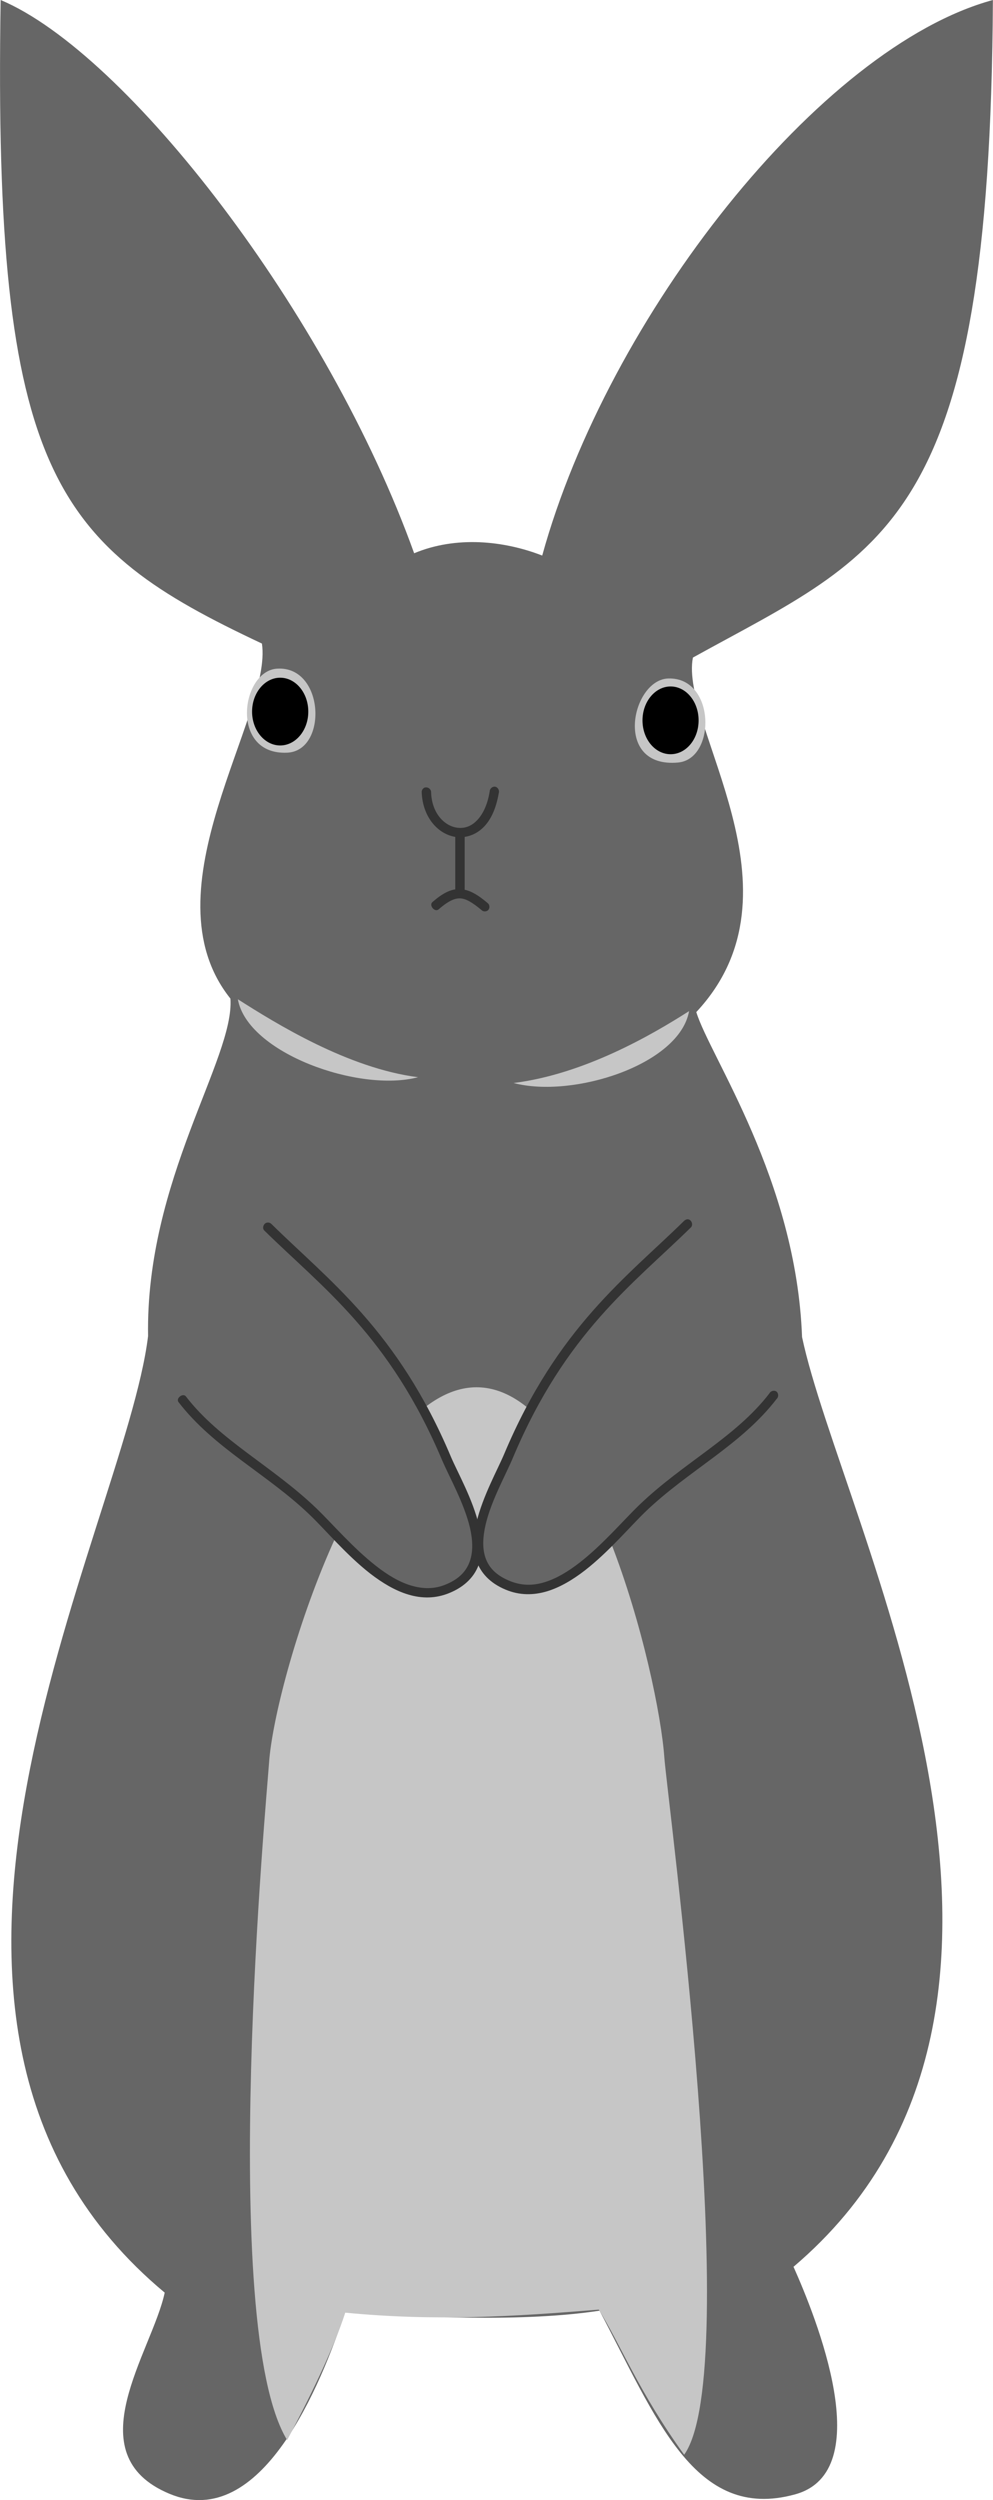 <?xml version="1.0" encoding="UTF-8"?>
<svg id="Three" xmlns="http://www.w3.org/2000/svg" viewBox="0 0 90.8 228.43">
  <defs>
    <style>
      .cls-1 {
        fill: #666;
      }

      .cls-2 {
        fill: #333;
      }

      .cls-3 {
        fill: #c6c6c6;
      }
    </style>
  </defs>
  <path class="cls-1" d="m72.57,207.1c28.24-23.99,4.31-68.18.77-84.94-.53-14.4-8.42-25.61-9.67-29.69,10.36-11.08-1.54-26.12-.31-32.39,17.5-9.68,27.18-11.88,27.43-60.08-15.82,4.3-35.19,28.93-41.21,50.76-3.52-1.37-7.89-1.81-11.71-.21C30,28.64,11.61,4.86.06,0c-.71,43.58,5.04,49.94,23.89,58.8,1,6.57-10.8,22.53-2.88,32.44.39,5.46-7.77,16.58-7.53,30.83-2.14,17.63-27.96,62.88,1.52,87.4-1.14,5.38-8.23,14.77.44,18.38,8.43,3.52,13.87-10.02,16.05-16.59,6.98.46,16.31.92,23.27-.14,5.16,9.73,8.67,19.33,17.89,16.78,7.62-2.1,1.89-16.23-.16-20.81h0Zm0,0"/>
  <path class="cls-3" d="m26.26,222.95c-6.41-10.47-1.84-59.14-1.66-61.87.51-7.61,8.65-34.27,18.94-34.33,10.29-.06,16.68,26.25,17.21,33.86.25,3.52,7.3,56,1.81,63.67-4.17-5.78-5.84-10.11-7.81-13.26-7.77.64-14.9,1.08-23.18.28-1.08,3.38-3.42,8.09-5.31,11.64h0Zm0,0"/>
  <path class="cls-3" d="m46.96,98.95c6.42-.8,12.58-4.35,16.05-6.57-.87,4.91-10.64,8-16.05,6.57h0Zm0,0"/>
  <path class="cls-3" d="m61.12,61.99c-3.36.08-5.1,8.22.88,7.68,3.51-.32,3.42-7.8-.88-7.68h0Zm0,0"/>
  <path class="cls-3" d="m25.37,61.09c-3.34.16-4.39,7.92.89,7.68,3.72-.16,3.42-7.91-.89-7.68h0Zm0,0"/>
  <path class="cls-3" d="m38.23,98.42c-6.41-.81-13.02-4.92-16.48-7.12.87,4.91,11.09,8.55,16.48,7.12h0Zm0,0"/>
  <path class="cls-1" d="m24.49,112.14c5.24,5.16,11.52,9.66,16.35,21.15,1.25,2.95,5.47,9.59.13,11.84-4.74,2-9.43-4.23-12.34-7.02-3.96-3.82-8.81-6.13-11.98-10.27,1.69-6.68,2.67-11.4,7.84-15.71h0Zm0,0"/>
  <path class="cls-1" d="m62.88,111.84c-5.24,5.16-11.52,9.66-16.37,21.16-1.24,2.96-5.47,9.59-.12,11.84,4.74,2,9.43-4.22,12.33-7.02,3.97-3.81,8.82-6.14,11.98-10.25.87-6.52-2.84-12.14-7.82-15.73h0Zm0,0"/>
  <path d="m28.19,65.02c0,1.71-1.16,3.09-2.57,3.09s-2.57-1.38-2.57-3.09,1.16-3.1,2.57-3.1,2.57,1.38,2.57,3.1h0Zm0,0"/>
  <path d="m63.88,65.82c0,1.71-1.14,3.09-2.56,3.09s-2.57-1.38-2.57-3.09,1.16-3.1,2.57-3.1,2.56,1.38,2.56,3.1h0Zm0,0"/>
  <path class="cls-2" d="m38.88,71.94c-.19.05-.34.25-.32.45.09,2.3,1.52,3.88,3.18,4.09.84.09,1.73-.18,2.43-.86.69-.66,1.19-1.71,1.44-3.17.08-.24-.09-.52-.32-.57-.24-.05-.5.16-.51.41-.21,1.33-.69,2.21-1.23,2.73-.52.51-1.12.68-1.7.61-1.18-.13-2.37-1.3-2.43-3.25.01-.26-.27-.49-.53-.43h0Zm0,0"/>
  <path class="cls-2" d="m42.06,75.71c-.24,0-.44.23-.43.45v5.31c0,.23.2.43.43.43s.43-.2.43-.43v-5.31c.01-.23-.2-.45-.43-.45h0Zm0,0"/>
  <path class="cls-2" d="m42.03,81.23c-.85-.01-1.6.42-2.49,1.19-.34.3.22.96.56.67.83-.72,1.41-1.01,1.93-1.01.52,0,1.12.33,2,1.07.16.17.46.16.62-.01.16-.18.13-.49-.06-.63-.93-.79-1.73-1.26-2.56-1.27h0Zm0,0"/>
  <path class="cls-2" d="m24.48,111.7c-.36,0-.56.51-.3.74,5.28,5.19,11.47,9.62,16.27,21.03.66,1.52,1.99,3.88,2.52,6.1.26,1.12.3,2.18,0,3.05-.3.87-.92,1.61-2.16,2.13-1.1.47-2.16.43-3.24.11-1.07-.32-2.16-.98-3.19-1.79-2.08-1.62-3.97-3.83-5.44-5.25-4.04-3.88-8.84-6.21-11.93-10.22-.26-.37-.95.14-.69.5,3.25,4.23,8.14,6.58,12.03,10.33,1.43,1.37,3.32,3.64,5.5,5.34,1.09.84,2.27,1.56,3.49,1.92,1.23.37,2.51.38,3.79-.16,1.43-.59,2.3-1.55,2.67-2.64.38-1.09.29-2.29,0-3.49-.56-2.41-1.95-4.85-2.56-6.28-4.87-11.57-11.22-16.16-16.42-21.29-.09-.08-.2-.14-.32-.13h0Zm0,0"/>
  <path class="cls-2" d="m62.87,111.4c-.11,0-.21.06-.3.13-5.21,5.12-11.58,9.72-16.46,21.3-.6,1.43-1.97,3.87-2.54,6.27-.27,1.2-.37,2.41,0,3.5.38,1.1,1.23,2.04,2.64,2.63,1.29.55,2.59.53,3.82.16,1.21-.37,2.37-1.07,3.47-1.92,2.18-1.7,4.1-3.98,5.51-5.34,3.91-3.76,8.77-6.1,12.01-10.32.19-.17.18-.51-.02-.67-.19-.14-.52-.07-.64.16-3.09,4.03-7.89,6.34-11.92,10.22-1.48,1.43-3.36,3.64-5.44,5.25-1.04.81-2.12,1.46-3.2,1.79-1.07.33-2.13.33-3.23-.13-1.24-.52-1.88-1.23-2.18-2.11-.3-.87-.24-1.93.02-3.04.52-2.21,1.86-4.57,2.5-6.11,4.81-11.41,10.98-15.84,16.26-21.02.26-.24.05-.76-.3-.75h0Zm0,0"/>
</svg>